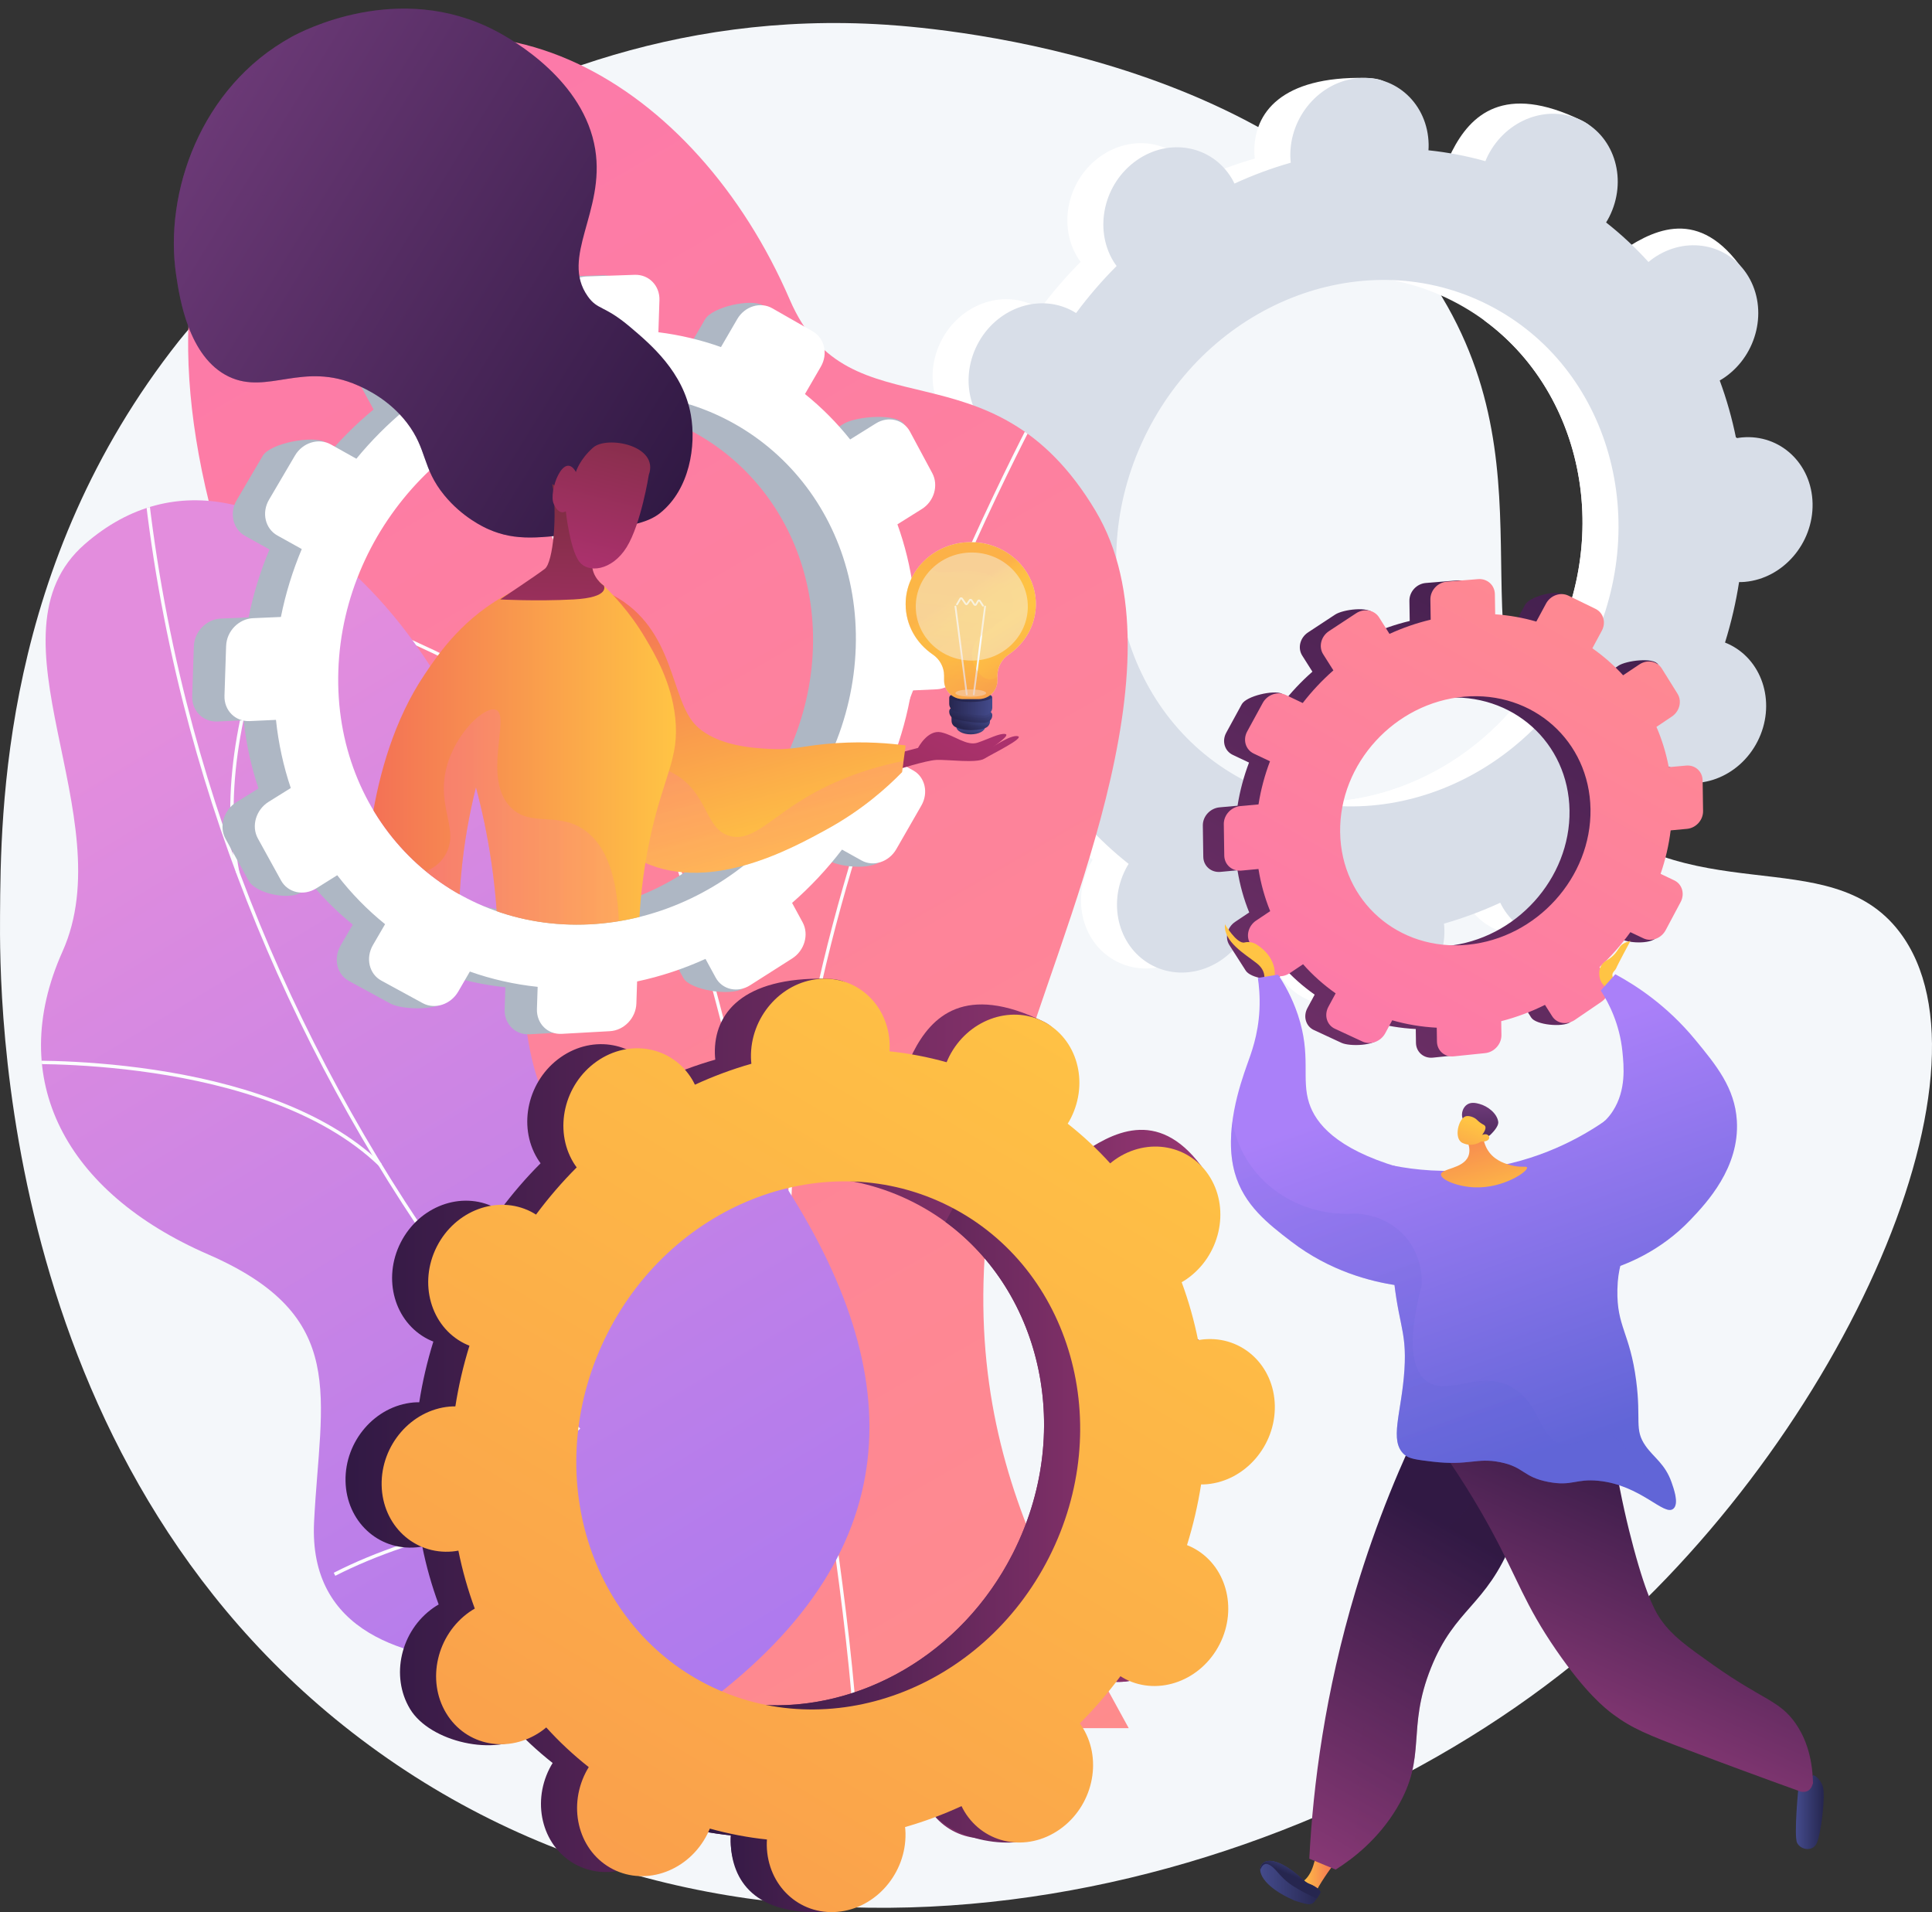 <?xml version="1.0" encoding="UTF-8"?><svg xmlns="http://www.w3.org/2000/svg" xmlns:xlink="http://www.w3.org/1999/xlink" viewBox="0 0 2852.3 2822.83"><rect x="0" y="0" width="2852.3" height="2822.83" fill="#333333" stroke="none"/><defs><style>.cls-1{fill:url(#linear-gradient-37);}.cls-1,.cls-2,.cls-3,.cls-4,.cls-5,.cls-6{mix-blend-mode:multiply;opacity:.3;}.cls-7{fill:url(#linear-gradient-2);}.cls-8{fill:#fff;}.cls-9{fill:url(#linear-gradient-17);}.cls-10{fill:url(#linear-gradient-43);}.cls-2{fill:url(#linear-gradient-9);}.cls-11{fill:url(#linear-gradient-15);}.cls-12{fill:url(#linear-gradient-18);}.cls-13{fill:url(#linear-gradient-40);}.cls-14{fill:url(#linear-gradient-28);}.cls-15{fill:url(#linear-gradient-14);}.cls-16{fill:url(#linear-gradient-36);}.cls-17{fill:url(#linear-gradient-6);}.cls-18{opacity:.44;}.cls-18,.cls-19,.cls-20{mix-blend-mode:soft-light;}.cls-18,.cls-21,.cls-20,.cls-22{fill:#f4f7fa;}.cls-23{clip-path:url(#clippath-2);}.cls-24{isolation:isolate;}.cls-3{fill:url(#linear-gradient-20);}.cls-4{fill:url(#linear-gradient-35);}.cls-25{fill:url(#linear-gradient-32);}.cls-26{fill:url(#linear-gradient-11);}.cls-27{fill:url(#linear-gradient-39);}.cls-28{clip-path:url(#clippath-1);}.cls-29{fill:url(#linear-gradient-10);}.cls-30{fill:url(#linear-gradient-16);}.cls-31{fill:url(#linear-gradient-31);}.cls-32{fill:url(#linear-gradient-41);}.cls-33{fill:#d8dee8;}.cls-34{fill:url(#linear-gradient-21);}.cls-35{fill:#aeb7c4;}.cls-36{fill:url(#linear-gradient-25);}.cls-37{fill:url(#linear-gradient-5);}.cls-21{opacity:.75;}.cls-38{clip-path:url(#clippath);}.cls-39{fill:url(#linear-gradient-34);}.cls-40{fill:none;}.cls-20{opacity:.5;}.cls-41{fill:url(#linear-gradient-7);}.cls-6{fill:url(#linear-gradient-44);}.cls-42{fill:url(#linear-gradient-24);}.cls-43{fill:url(#linear-gradient-22);}.cls-44{fill:url(#linear-gradient-42);}.cls-45{fill:url(#linear-gradient-3);}.cls-46{fill:url(#linear-gradient);}.cls-47{fill:url(#linear-gradient-27);}.cls-48{fill:url(#linear-gradient-33);}.cls-49{fill:url(#linear-gradient-38);}.cls-50{fill:url(#linear-gradient-29);}.cls-51{fill:url(#linear-gradient-30);}.cls-52{fill:url(#linear-gradient-23);}.cls-53{fill:url(#linear-gradient-19);}.cls-54{fill:url(#linear-gradient-4);}.cls-55{fill:url(#linear-gradient-8);}.cls-56{fill:#fcfdfe;}.cls-57{fill:url(#linear-gradient-12);}.cls-58{fill:url(#linear-gradient-13);}.cls-59{fill:url(#linear-gradient-26);}</style><linearGradient id="linear-gradient" x1="2037.4" y1="3069.3" x2="-376.57" y2="-1104.84" gradientTransform="matrix(1, 0, 0, 1, 0, 0)" gradientUnits="userSpaceOnUse"><stop offset="0" stop-color="#ff9085"/><stop offset="1" stop-color="#fb6fbb"/></linearGradient><clipPath id="clippath"><path class="cls-46" d="M916.01,2361.69c-20.04,47.52-57.38,113.51-97.16,189.52h847.53c-129.46-239.35-298.8-485.87-166.85-953.13,61.92-219.28,253.33-616.74,117.99-843.73-154.19-258.6-363.21-107.03-451.46-311.75C1028.14,122.64,711.19-67.95,430.67,141.61c-276.86,206.83-180.37,802.08,310.11,1397.53,303.49,467.04,279.87,574.42,175.24,822.55Z"/></clipPath><linearGradient id="linear-gradient-2" x1="219.88" y1="1058.55" x2="1481.3" y2="3135.18" gradientTransform="matrix(1, 0, 0, 1, 0, 0)" gradientUnits="userSpaceOnUse"><stop offset="0" stop-color="#e38ddd"/><stop offset="1" stop-color="#9571f6"/></linearGradient><clipPath id="clippath-1"><path class="cls-7" d="M770.34,1415.63c4.57,389.38,192.37,261.08,365.55,299.5,199.87,289.18,218.69,557.48-79.72,789.18l-332.51-49.76c-123.37-5.73-268.14-43.43-259.97-207.71,9.24-185.8,53.18-303.8-156.54-395.05C97.45,1760.55,7.37,1594.06,92.29,1404.68c89.37-199.29-120.25-467.93,32.94-601.45,266.93-232.66,640.36,206.94,645.11,612.4Z"/></clipPath><linearGradient id="linear-gradient-3" x1="-685.46" y1="2765" x2="-635.39" y2="2765" gradientTransform="translate(2606.4)" gradientUnits="userSpaceOnUse"><stop offset="0" stop-color="#ffc444"/><stop offset="1" stop-color="#f36f56"/></linearGradient><linearGradient id="linear-gradient-4" x1="-745.93" y1="2779.18" x2="-657" y2="2779.18" gradientTransform="translate(2606.4)" gradientUnits="userSpaceOnUse"><stop offset="0" stop-color="#444b8c"/><stop offset="1" stop-color="#26264f"/></linearGradient><linearGradient id="linear-gradient-5" x1="-689.04" y1="2746.8" x2="-698.88" y2="2769.54" xlink:href="#linear-gradient-4"/><linearGradient id="linear-gradient-6" x1="157.26" y1="712.57" x2="1004.29" y2="2149.31" gradientTransform="translate(2654.15 -148.51) rotate(179.15) scale(1 -1)" gradientUnits="userSpaceOnUse"><stop offset="0" stop-color="#311944"/><stop offset="1" stop-color="#893976"/></linearGradient><linearGradient id="linear-gradient-7" x1="143.65" y1="720.96" x2="977.48" y2="2135.31" gradientTransform="translate(2654.15 -148.51) rotate(179.15) scale(1 -1)" xlink:href="#linear-gradient"/><linearGradient id="linear-gradient-8" x1="-454.77" y1="2259.34" x2="-726.9" y2="2731.57" gradientTransform="translate(2606.4)" xlink:href="#linear-gradient-6"/><linearGradient id="linear-gradient-9" x1="-423.36" y1="2277.44" x2="-695.49" y2="2749.67" gradientTransform="translate(2606.4)" xlink:href="#linear-gradient-6"/><linearGradient id="linear-gradient-10" x1="44.92" y1="2675.12" x2="86.07" y2="2675.12" xlink:href="#linear-gradient-4"/><linearGradient id="linear-gradient-11" x1="-115.19" y1="2157.12" x2="-296.99" y2="2565.32" gradientTransform="translate(2606.4)" xlink:href="#linear-gradient-6"/><linearGradient id="linear-gradient-12" x1="-761.93" y1="1424.5" x2="-768.79" y2="1566" xlink:href="#linear-gradient-3"/><linearGradient id="linear-gradient-13" x1="-224.18" y1="1450.57" x2="-231.04" y2="1592.07" xlink:href="#linear-gradient-3"/><linearGradient id="linear-gradient-14" x1="-685.81" y1="1663.54" x2="-491.43" y2="2207.81" gradientTransform="translate(2606.4)" gradientUnits="userSpaceOnUse"><stop offset="0" stop-color="#aa80f9"/><stop offset="1" stop-color="#6165d7"/></linearGradient><linearGradient id="linear-gradient-15" x1="-495.18" y1="1595.46" x2="-300.79" y2="2139.73" xlink:href="#linear-gradient-14"/><linearGradient id="linear-gradient-16" x1="-232.53" y1="1501.66" x2="-38.15" y2="2045.93" xlink:href="#linear-gradient-14"/><linearGradient id="linear-gradient-17" x1="6039.35" y1="-1916.18" x2="6045.62" y2="-2083.41" gradientTransform="translate(8525.96 2255.73) rotate(166.63) scale(1 -1)" xlink:href="#linear-gradient-3"/><linearGradient id="linear-gradient-18" x1="-2890.64" y1="-161.79" x2="-2926.59" y2="-253.1" gradientTransform="translate(4856.11 2856.02) rotate(19.64)" gradientUnits="userSpaceOnUse"><stop offset="0" stop-color="#311944"/><stop offset="1" stop-color="#6b3976"/></linearGradient><linearGradient id="linear-gradient-19" x1="3553.37" y1="-33.25" x2="3551.77" y2="96.35" gradientTransform="translate(5434.65 3086.98) rotate(-156.85) scale(1 -1)" xlink:href="#linear-gradient-3"/><linearGradient id="linear-gradient-20" x1="-709.15" y1="1266.82" x2="-411.25" y2="2100.94" xlink:href="#linear-gradient-14"/><linearGradient id="linear-gradient-21" x1="214.8" y1="2130.76" x2="1533.51" y2="2130.76" gradientTransform="translate(295.29)" gradientUnits="userSpaceOnUse"><stop offset="0" stop-color="#311944"/><stop offset="1" stop-color="#a03976"/></linearGradient><linearGradient id="linear-gradient-22" x1="742.44" y1="2189.37" y2="2189.37" xlink:href="#linear-gradient-21"/><linearGradient id="linear-gradient-23" x1="1344.65" y1="1434.77" x2="-468.84" y2="4473.58" gradientTransform="translate(295.29)" xlink:href="#linear-gradient-3"/><clipPath id="clippath-2"><path class="cls-40" d="M1201.1,93.84L576.22,0S271.69,21.25,266.38,23.02c0,0-49.57,495.75-49.57,502.83s289.83,400.38,289.83,400.38c-3.99,20.89-6.43,42.26-7.14,63.98-7.13,217.5,159.59,385.08,371.2,374.36,47.53-2.41,93.27-13.61,135.68-32,15.07-6.53,29.72-13.97,43.88-22.25,81.22-47.46,289.61,55.51,325.66-33.13l198.52-164.66,10.62-334.63-190.77-399.01-193.2-285.05Z"/></clipPath><linearGradient id="linear-gradient-24" x1="1430.38" y1="1071.88" x2="1209.11" y2="1472.92" gradientTransform="matrix(1, 0, 0, 1, 0, 0)" gradientUnits="userSpaceOnUse"><stop offset="0" stop-color="#ab316d"/><stop offset="1" stop-color="#792d3d"/></linearGradient><linearGradient id="linear-gradient-25" x1="2670.83" y1="3838.22" x2="3109.51" y2="3838.22" gradientTransform="translate(5533.4 2838.97) rotate(-105.22) scale(1 -1)" xlink:href="#linear-gradient-3"/><linearGradient id="linear-gradient-26" x1="2670.83" y1="3842.7" x2="3085.12" y2="3842.7" gradientTransform="translate(5533.4 2838.97) rotate(-105.22) scale(1 -1)" xlink:href="#linear-gradient"/><linearGradient id="linear-gradient-27" x1="4081.2" y1="1121.86" x2="4540.21" y2="1121.86" gradientTransform="translate(5079.15) rotate(-180) scale(1 -1)" xlink:href="#linear-gradient-3"/><linearGradient id="linear-gradient-28" x1="2288.83" y1="828.54" x2="3168.52" y2="828.54" gradientTransform="translate(3448.6 1112.32) rotate(-148.54) scale(1 -1)" xlink:href="#linear-gradient-18"/><linearGradient id="linear-gradient-29" x1="2288.83" y1="926.89" x2="3168.52" y2="926.89" gradientTransform="translate(3448.6 1112.32) rotate(-148.54) scale(1 -1)" xlink:href="#linear-gradient-18"/><linearGradient id="linear-gradient-30" x1="4267.39" y1="991.27" x2="4258.45" y2="703.08" gradientTransform="translate(5079.15) rotate(-180) scale(1 -1)" xlink:href="#linear-gradient-24"/><linearGradient id="linear-gradient-31" x1="2355.73" y1="1115.83" x2="2437.27" y2="848.88" gradientTransform="translate(3448.6 1112.32) rotate(-148.54) scale(1 -1)" xlink:href="#linear-gradient-24"/><linearGradient id="linear-gradient-32" x1="4081.2" y1="1220.99" x2="4540.21" y2="1220.99" gradientTransform="translate(5079.15) rotate(-180) scale(1 -1)" xlink:href="#linear-gradient"/><linearGradient id="linear-gradient-33" x1="1431.16" y1="1088.83" x2="1432.87" y2="1075.18" gradientTransform="matrix(1, 0, 0, 1, 0, 0)" gradientUnits="userSpaceOnUse"><stop offset="0" stop-color="#26264f"/><stop offset="1" stop-color="#444b8c"/></linearGradient><linearGradient id="linear-gradient-34" x1="1424.14" y1="1076.39" x2="1441.21" y2="1045.66" xlink:href="#linear-gradient-33"/><linearGradient id="linear-gradient-35" x1="1404.84" y1="1061.82" x2="1461.5" y2="1061.82" xlink:href="#linear-gradient-33"/><linearGradient id="linear-gradient-36" x1="1425.77" y1="1067.99" x2="1442.63" y2="1035.55" xlink:href="#linear-gradient-33"/><linearGradient id="linear-gradient-37" x1="1402.3" y1="1052.28" x2="1464.01" y2="1052.28" xlink:href="#linear-gradient-33"/><linearGradient id="linear-gradient-38" x1="1401.38" y1="1041.13" x2="1464.95" y2="1041.13" xlink:href="#linear-gradient-33"/><linearGradient id="linear-gradient-39" x1="1431.59" y1="1036.33" x2="1437.85" y2="1007.03" xlink:href="#linear-gradient-33"/><linearGradient id="linear-gradient-40" x1="1419.57" y1="872.81" x2="1543.75" y2="1069.97" gradientTransform="matrix(1, 0, 0, 1, 0, 0)" gradientUnits="userSpaceOnUse"><stop offset="0" stop-color="#fcb148"/><stop offset=".05" stop-color="#fdb946"/><stop offset=".14" stop-color="#fec144"/><stop offset=".32" stop-color="#ffc444"/><stop offset=".48" stop-color="#fdb946"/><stop offset=".78" stop-color="#f99c4c"/><stop offset=".87" stop-color="#f8924f"/><stop offset="1" stop-color="#f8924f"/></linearGradient><linearGradient id="linear-gradient-41" x1="1396.88" y1="1024.62" x2="1422.2" y2="950.65" gradientTransform="matrix(1, 0, 0, 1, 0, 0)" gradientUnits="userSpaceOnUse"><stop offset=".49" stop-color="#ebeff2"/><stop offset="1" stop-color="#fff"/></linearGradient><linearGradient id="linear-gradient-42" x1="1421.09" y1="1032.91" x2="1446.41" y2="958.93" xlink:href="#linear-gradient-41"/><linearGradient id="linear-gradient-43" x1="1388.06" y1="1021.6" x2="1413.38" y2="947.63" xlink:href="#linear-gradient-41"/><linearGradient id="linear-gradient-44" x1="1423.92" y1="828.37" x2="1399.17" y2="1032.37" xlink:href="#linear-gradient-40"/></defs><g class="cls-24"><g id="Layer_2"><g id="Illustration"><g><path class="cls-22" d="M264.36,503.11C286.5,475.14,679.49-4.34,1307.29,36.45c88.7,5.76,625.04,51.26,829.85,416.13,159.44,284.06-9.36,536.09,185.15,729.63,169.48,168.64,377.76,57.02,481.92,193.38,158.65,207.73-94,768.74-482.18,1081.61-430.21,346.74-1194.78,535.94-1763.65,129.05C-4.98,2183.31-.63,1465.3,.06,1351.65c.93-153.77,3.14-518.59,264.3-848.54Z"/><g><path class="cls-8" d="M2402.99,1139.76c49.42,25.09,111.5,2.05,138.67-51.46,27.17-53.51,9.13-117.22-40.29-142.31-2.56-1.3-5.17-2.39-7.8-3.44,9.18-29.61,16.1-59.45,20.75-89.3,2.83,0,5.68-.05,8.56-.31,56.38-5.03,101.13-56.83,99.95-115.72-1.18-58.89-47.84-102.55-104.22-97.52-2.95,.26-5.84,.73-8.72,1.24-5.89-29.18-13.96-57.69-24.14-85.28,2.59-1.52,5.17-3.09,7.69-4.85,48.23-33.79,63.66-100.49,34.45-148.98-29.21-48.48-92-60.39-140.23-26.6-2.47,1.73-4.8,3.6-7.09,5.5-19.05-21.06-39.95-40.58-62.55-58.39,1.59-2.61,3.15-5.25,4.55-8.02,27.17-53.51,62.67-111.96,12.86-136.27-115.21-56.24-164.65-8.1-191.82,45.41-1.41,2.77-2.62,5.59-3.79,8.41-27.72-7.74-55.81-13.09-84.06-16.05,.18-2.97,.31-5.95,.25-8.97-1.18-58.88,16.29-90.75-40.3-91.85-123.41-2.4-165.05,51.16-163.87,110.05,.06,3.08,.32,6.09,.62,9.07-28.28,8.06-56.06,18.37-83.09,30.83-1.28-2.63-2.62-5.24-4.14-7.77-29.21-48.48-92-60.39-140.23-26.59-48.24,33.8-63.66,100.49-34.44,148.97,1.5,2.48,3.13,4.81,4.8,7.1-21.36,21.36-41.37,44.56-59.85,69.44-2.39-1.5-4.81-2.97-7.37-4.26-49.42-25.09-111.5-2.05-138.67,51.46-27.17,53.51-9.13,117.22,40.29,142.31,2.56,1.3,5.17,2.39,7.79,3.44-9.18,29.61-16.1,59.45-20.74,89.3-2.83,0-5.68,.05-8.56,.31-56.38,5.03-101.13,56.84-99.95,115.72,1.18,58.89,47.84,102.54,104.22,97.52,2.95-.26,5.84-.73,8.72-1.24,5.89,29.18,13.96,57.69,24.14,85.28-2.59,1.52-5.17,3.09-7.69,4.85-48.23,33.79-63.66,100.49-34.44,148.97,29.21,48.48,125.93,71.01,174.16,37.21,2.47-1.73-29.13-14.22-26.83-16.12,19.05,21.06,39.95,40.58,62.56,58.39-1.59,2.61-3.15,5.25-4.55,8.02-27.17,53.51-9.13,117.22,40.29,142.31,49.42,25.09,111.5,2.05,138.67-51.46,1.41-2.77,2.62-5.59,3.79-8.41,27.72,7.74,55.81,13.09,84.05,16.04-.18,2.98-.31,5.96-.25,8.97,1.18,58.88,47.84,102.54,104.22,97.52,56.38-5.03,101.13-56.84,99.95-115.72-.06-3.08-.32-6.09-.62-9.07,28.28-8.06,56.06-18.37,83.09-30.83,1.28,2.63,2.62,5.24,4.14,7.77,29.21,48.48,92,60.39,140.23,26.6,48.24-33.8,63.66-100.49,34.45-148.98-1.5-2.48-3.14-4.8-4.8-7.09,21.36-21.36,41.37-44.56,59.85-69.44,2.39,1.5,4.81,2.96,7.38,4.26Zm-616.03,7.82c-179.42-91.1-244.91-322.43-146.27-516.71,98.64-194.28,324.05-277.92,503.47-186.82,179.42,91.1,244.91,322.43,146.27,516.71-98.64,194.28-324.05,277.92-503.47,186.82Z"/><path class="cls-8" d="M2522.88,852.94c56.38-5.03,101.13-56.83,99.95-115.72-1.18-58.88-47.84-102.55-104.22-97.52-2.95,.26-5.84,.73-8.72,1.24-5.89-29.18-13.96-57.69-24.14-85.28,2.59-1.52,5.17-3.09,7.69-4.85,48.23-33.79,107.91-115.45,73.88-160.68-64.59-85.84-131.43-48.69-179.67-14.89-2.47,1.73-4.8,3.6-7.09,5.5-19.05-21.06-39.95-40.58-62.56-58.39,1.59-2.61,3.15-5.25,4.55-8.02,14.79-29.12,16.09-61.23,6.33-88.52-46.59,82-92.55,164.34-137.69,247.14,143.14,104.89,188.71,311.59,99.24,487.81-75.82,149.33-226.53,233.18-373.69,222.67-6.56,17.02-13.01,34.14-20.04,51-19.08,45.75-40.75,90.56-62.44,135.32,13.65,2.57,27.35,4.6,41.1,6.04-.18,2.98-.31,5.96-.25,8.97,1.18,58.89,36.93,108.91,139.11,103.49,56.52-3,66.24-62.81,65.06-121.69-.06-3.08-.32-6.09-.62-9.07,28.28-8.06,56.06-18.37,83.09-30.83,1.28,2.63,2.62,5.24,4.15,7.77,29.21,48.48,130.55,69.08,178.79,35.29,48.24-33.8,25.1-109.18-4.11-157.67-1.5-2.48-3.14-4.81-4.8-7.1,21.36-21.36,41.37-44.56,59.85-69.44,2.39,1.5,4.81,2.97,7.38,4.26,49.42,25.09,111.5,2.05,138.67-51.46,27.17-53.51,9.13-117.23-40.29-142.31-2.56-1.3-5.17-2.39-7.8-3.44,9.18-29.61,16.1-59.45,20.75-89.3,2.83,0,5.68-.06,8.56-.31Z"/><path class="cls-33" d="M2456.14,1145.81c49.42,25.09,111.5,2.05,138.67-51.45,27.17-53.51,9.13-117.23-40.29-142.31-2.56-1.3-5.17-2.39-7.79-3.44,9.18-29.61,16.1-59.45,20.75-89.3,2.83,0,5.68-.05,8.56-.31,56.38-5.03,101.13-56.83,99.95-115.72-1.18-58.88-47.84-102.55-104.22-97.52-2.95,.26-5.84,.73-8.72,1.24-5.89-29.18-13.96-57.69-24.14-85.28,2.59-1.52,5.17-3.08,7.69-4.85,48.23-33.79,63.66-100.49,34.44-148.97-29.21-48.48-92-60.39-140.23-26.6-2.47,1.73-4.8,3.6-7.09,5.5-19.05-21.06-39.95-40.58-62.56-58.39,1.59-2.61,3.15-5.25,4.55-8.02,27.17-53.51,9.13-117.22-40.29-142.31-49.42-25.09-111.5-2.05-138.67,51.45-1.41,2.77-2.62,5.59-3.79,8.41-27.72-7.74-55.81-13.09-84.05-16.05,.18-2.98,.31-5.96,.25-8.97-1.18-58.88-47.84-102.55-104.22-97.52-56.38,5.03-101.13,56.84-99.95,115.72,.06,3.08,.32,6.09,.62,9.07-28.28,8.06-56.06,18.37-83.09,30.83-1.28-2.63-2.62-5.24-4.14-7.77-29.21-48.48-92-60.39-140.23-26.59-48.24,33.8-63.66,100.49-34.45,148.97,1.5,2.48,3.14,4.81,4.8,7.1-21.36,21.36-41.37,44.56-59.85,69.44-2.39-1.5-4.81-2.96-7.37-4.26-49.42-25.09-111.5-2.05-138.67,51.45-27.17,53.51-9.13,117.22,40.29,142.32,2.56,1.3,5.17,2.39,7.79,3.44-9.18,29.61-16.1,59.45-20.75,89.3-2.83,0-5.67,.06-8.56,.31-56.38,5.03-101.13,56.83-99.95,115.72,1.18,58.88,47.84,102.54,104.22,97.52,2.95-.26,5.84-.73,8.72-1.24,5.89,29.18,13.96,57.69,24.14,85.28-2.59,1.52-5.17,3.09-7.69,4.85-48.23,33.79-63.66,100.49-34.44,148.97,29.21,48.48,92,60.39,140.23,26.6,2.47-1.73,4.8-3.6,7.1-5.5,19.05,21.06,39.95,40.58,62.55,58.39-1.59,2.61-3.15,5.25-4.55,8.02-27.17,53.51-9.13,117.22,40.29,142.31,49.42,25.09,111.5,2.05,138.67-51.46,1.41-2.77,2.62-5.59,3.79-8.41,27.72,7.74,55.81,13.09,84.05,16.05-.18,2.98-.31,5.96-.25,8.97,1.18,58.88,47.84,102.54,104.22,97.52,56.38-5.02,101.13-56.83,99.95-115.72-.06-3.08-.32-6.09-.62-9.08,28.28-8.06,56.06-18.37,83.09-30.83,1.28,2.62,2.62,5.24,4.15,7.77,29.21,48.48,92,60.39,140.23,26.6,48.24-33.8,63.66-100.49,34.45-148.98-1.5-2.48-3.14-4.8-4.8-7.1,21.36-21.36,41.37-44.56,59.85-69.44,2.39,1.5,4.81,2.96,7.38,4.26Zm-616.03,7.82c-179.42-91.1-244.91-322.43-146.27-516.71,98.64-194.28,324.05-277.92,503.47-186.82,179.42,91.1,244.91,322.43,146.27,516.71-98.64,194.28-324.05,277.92-503.47,186.82Z"/></g><g><g><path class="cls-46" d="M916.01,2361.69c-20.04,47.52-57.38,113.51-97.16,189.52h847.53c-129.46-239.35-298.8-485.87-166.85-953.13,61.92-219.28,253.33-616.74,117.99-843.73-154.19-258.6-363.21-107.03-451.46-311.75C1028.14,122.64,711.19-67.95,430.67,141.61c-276.86,206.83-180.37,802.08,310.11,1397.53,303.49,467.04,279.87,574.42,175.24,822.55Z"/><g class="cls-38"><g class="cls-19"><g><path class="cls-56" d="M1257.02,2502.1c-9.79-109.89-24.6-213.04-40.27-322.25l-5.22-36.41c-10.79-52.12-20.01-103.81-28.93-153.79-20.14-112.86-39.16-219.47-74.82-330.4-1.33-6.59-2.3-13.03-3.32-19.86-3.66-24.38-7.44-49.59-25.1-71.66l-.47-.95C934.75,973.61,665.84,400.23,279.63-137.41l3.99-2.87C670.08,397.72,939.22,971.5,1083.53,1565.09c18.19,23.01,22.22,49.86,25.78,73.57,1.02,6.77,1.98,13.16,3.22,19.36,35.69,110.98,54.74,217.74,74.91,330.77,8.91,49.95,18.13,101.6,28.93,153.8l5.24,36.56c15.69,109.27,30.5,212.49,40.3,322.51l-4.9,.43Z"/><path class="cls-56" d="M1174.2,1969.59c-46.52-283.66,54.59-643.24,147.59-894.95,100.72-272.59,213.89-480.89,215.02-482.96l4.32,2.36c-1.13,2.07-114.16,210.11-214.75,482.37-92.79,251.13-193.66,609.81-147.32,892.39l-4.85,.79Z"/><path class="cls-56" d="M804.18,761.11c-66.13-298.25-66.47-626.58-66.58-734.47-.02-20.64-.04-34.27-.5-36.85l4.84-.87c.52,2.89,.55,13.65,.57,37.72,.11,107.76,.45,435.68,66.46,733.41l-4.8,1.06Z"/><path class="cls-56" d="M982.45,1227.54c-139.36-245.02-704.62-398.32-710.32-399.84l1.27-4.75c5.71,1.52,572.96,155.37,713.32,402.16l-4.27,2.43Z"/></g></g></g></g><g><path class="cls-7" d="M770.34,1415.63c4.57,389.38,192.37,261.08,365.55,299.5,199.87,289.18,218.69,557.48-79.72,789.18l-332.51-49.76c-123.37-5.73-268.14-43.43-259.97-207.71,9.24-185.8,53.18-303.8-156.54-395.05C97.45,1760.55,7.37,1594.06,92.29,1404.68c89.37-199.29-120.25-467.93,32.94-601.45,266.93-232.66,640.36,206.94,645.11,612.4Z"/><g class="cls-28"><g class="cls-19"><g><path class="cls-56" d="M852.89,2112.45c-138.82-151.87-259.1-320.64-357.49-501.62-99.24-182.54-174.88-375.07-224.82-572.25-28.64-113.07-48.85-228.26-60.08-342.39l5-.49c11.21,113.87,31.38,228.82,59.96,341.65,49.84,196.77,125.32,388.91,224.36,571.08,98.2,180.62,218.24,349.05,356.78,500.63l-3.71,3.39Z"/><path class="cls-56" d="M495.01,2326.31l-2.28-4.48c61.76-31.46,134.6-55.99,216.52-72.92,39.03-8.07,77.81-13.39,115.25-15.82l.33,5.02c-37.21,2.42-75.76,7.71-114.56,15.73-81.48,16.83-153.9,41.22-215.26,72.47Z"/><path class="cls-56" d="M560.13,1721.93C388.43,1555.84,22.94,1571.02,19.27,1571.21l-.24-5.03c3.7-.16,371.32-15.48,544.59,152.13l-3.5,3.61Z"/><path class="cls-56" d="M348.41,1288.46c-51.39-264.97,147.19-571.17,149.21-574.23l4.2,2.76c-2,3.05-199.47,307.57-148.47,570.51l-4.94,.96Z"/></g></g></g></g></g><g><path class="cls-45" d="M1971.01,2749.79c-1,.66-19.2,25.29-27.43,41.38l-22.64-12.16s12.76-4.54,19.18-29.22c6.41-24.68,30.89,0,30.89,0Z"/><path class="cls-54" d="M1911.5,2805.91s14.19,4.8,20.1,5.23l.6,.04c3.34,.24,6.58-1.22,8.58-3.91,3.49-4.68,8.53-11.77,8.63-13.75,.15-3.03-8.05-9.26-15.35-11.95-7.3-2.69-9.01-6.31-22.55-17.12-13.54-10.82-36.41-23.66-47.12-13.77-10.71,9.89-.82,34.51,47.12,55.23Z"/><path class="cls-37" d="M1872.22,2752.24c11.76,4.68,15.31,17.92,35.72,31.35,11.58,7.62,25.86,14.62,36.05,19.25,2.75-3.89,5.34-7.9,5.41-9.32,.15-3.03-8.05-9.25-15.35-11.95-7.3-2.7-9.01-6.31-22.55-17.12-13.54-10.81-36.41-23.66-47.12-13.77-2.73,2.52-4.11,6-3.88,10.12,2.12-5.71,5.74-10.94,11.72-8.56Z"/><g><path class="cls-17" d="M1775.79,1218.71l.68,46.22c.2,13.56,11.57,23.5,25.39,22.21l25.11-2.35c3.48,21.81,9.32,42.64,17.3,62.24l-20.63,13.79c-11.85,7.92-15.72,23.31-8.65,34.37l24.1,37.68c7.06,11.04,38.81,16.26,50.63,8.33l3.07-15.81c14.28,16.16,30.43,30.57,48.12,42.97l-10.69,19.8c-6.68,12.38-2.39,26.92,9.58,32.47l40.74,18.89c11.93,5.53,49.75,4.64,56.39-7.72l-12.52-23.66c20.97,6.03,42.98,9.75,65.75,10.95l.3,20.48c.2,13.44,11.36,23.2,24.93,21.8l46.15-4.74c13.52-1.39,24.3-13.37,24.1-26.77l-.3-20.42c22.51-5.77,44.14-13.88,64.61-24.05l10.62,16.79c6.89,10.89,46.12,14.75,57.64,6.89l14.92-28.16c11.49-7.84,15.24-23,8.38-33.88l-10.98-17.42c16.86-15.66,32.12-32.96,45.5-51.59l19.27,9.13c11.64,5.52,45.39,6.98,51.87-5.19l3.02-48.32c6.47-12.15,2.31-26.49-9.3-32.03l-20.25-9.67c7.11-20.69,12.14-42.17,14.86-64.17l24.18-2.26c13.27-1.24,23.87-13.01,23.67-26.29l-.67-45.25c-.2-13.28-11.11-23.06-24.38-21.86l-25.6,2.33c-3.94-20.84-10.08-40.73-18.17-59.45l22.79-15.3c11.41-7.67,15.14-22.73,8.32-33.65l2.27-45.11c-6.83-10.95-47.16-5.78-58.6,1.86l-23.99,16.03c-13.6-14.89-28.82-28.24-45.41-39.84l13.98-25.99c6.52-12.11,2.33-26.54-9.36-32.24l-18.12-23.67c-11.72-5.72-48.32,3.69-54.87,15.82l-14.38,26.63c-19.39-5.61-39.71-9.27-60.73-10.76l-.44-29.66c-.2-13.4-11.31-23.36-24.83-22.25l-46.17,3.78c-13.57,1.11-24.41,12.9-24.21,26.34l.44,29.75c-21.07,5.01-41.41,12.1-60.82,21l7.66-31.78c-7-11.1-45.17-6.39-56.9,1.33l-40.07,26.35c-11.77,7.74-15.62,23.03-8.59,34.14l15.07,23.82c-16.6,14.59-31.77,30.75-45.26,48.2l.28-15.75c-12.02-5.74-52.61,3.34-59.33,15.66l-22.92,42.01c-6.73,12.34-2.41,26.97,9.64,32.69l24.01,11.38c-7.78,20.48-13.52,41.8-16.96,63.69l-26.58,2.41c-13.82,1.26-24.86,13.26-24.66,26.82Zm171.74,11.96c-1.51-101.68,80.73-191.36,183.12-200.26,101.77-8.85,185.02,65.55,186.51,166.11,1.49,100.57-79.34,190.12-181.08,200.07-102.37,10.02-187.04-64.24-188.54-165.92Z"/><path class="cls-41" d="M1806.76,1216.8l.68,46.22c.2,13.56,11.57,23.5,25.39,22.21l25.11-2.35c3.48,21.81,9.32,42.64,17.3,62.24l-20.63,13.79c-11.85,7.92-15.72,23.31-8.65,34.38l24.1,37.68c7.06,11.04,22.37,13.56,34.18,5.62l19.52-13.11c14.28,16.16,30.43,30.57,48.12,42.97l-10.69,19.8c-6.68,12.38-2.39,26.92,9.58,32.47l40.74,18.89c11.93,5.53,26.99,0,33.64-12.36l10.24-19.02c20.97,6.03,42.98,9.75,65.75,10.95l.3,20.48c.2,13.44,11.36,23.2,24.93,21.8l46.15-4.74c13.52-1.39,24.3-13.37,24.1-26.77l-.3-20.42c22.51-5.77,44.14-13.88,64.61-24.04l10.62,16.79c6.89,10.89,21.82,13.34,33.34,5.48l39.22-26.75c11.49-7.84,15.24-23,8.38-33.88l-10.98-17.42c16.86-15.66,32.12-32.96,45.5-51.59l19.27,9.13c11.64,5.52,26.33,.12,32.81-12.05l22.08-41.46c6.47-12.15,2.31-26.49-9.3-32.03l-20.25-9.67c7.11-20.69,12.14-42.17,14.86-64.17l24.18-2.26c13.27-1.24,23.87-13.01,23.67-26.29l-.67-45.25c-.2-13.28-11.11-23.06-24.39-21.86l-25.6,2.33c-3.94-20.84-10.08-40.73-18.17-59.45l22.79-15.3c11.41-7.67,15.14-22.73,8.32-33.65l-23.25-37.27c-6.83-10.95-21.63-13.62-33.08-5.98l-23.99,16.03c-13.6-14.89-28.82-28.24-45.41-39.85l13.99-25.99c6.52-12.11,2.33-26.54-9.36-32.24l-39.9-19.46c-11.72-5.71-26.54-.52-33.09,11.61l-14.38,26.63c-19.39-5.61-39.71-9.27-60.73-10.76l-.44-29.66c-.2-13.4-11.31-23.36-24.83-22.26l-46.17,3.78c-13.57,1.11-24.41,12.9-24.21,26.34l.44,29.75c-21.07,5.01-41.41,12.1-60.82,21l-15.34-24.33c-7-11.1-22.18-13.84-33.91-6.13l-40.07,26.35c-11.77,7.74-15.62,23.03-8.59,34.14l15.07,23.82c-16.6,14.59-31.77,30.75-45.26,48.2l-25.13-11.99c-12.02-5.73-27.21-.41-33.92,11.91l-22.92,42.01c-6.73,12.34-2.41,26.98,9.64,32.69l24.01,11.38c-7.78,20.48-13.52,41.8-16.96,63.69l-26.58,2.41c-13.82,1.25-24.86,13.26-24.66,26.82Zm171.74,11.96c-1.51-101.68,80.73-191.36,183.12-200.26,101.77-8.85,185.02,65.55,186.51,166.11,1.49,100.57-79.34,190.12-181.08,200.07-102.37,10.02-187.04-64.24-188.54-165.92Z"/></g><path class="cls-55" d="M2105.73,2084.28c-36.36,73.16-73.42,161.1-104.05,262.99-45.63,151.78-63.11,288.32-68.7,396.68,12.99,5.36,25.98,10.73,38.97,16.09,25.52-16.27,62.97-44.91,90.59-91.4,45.26-76.2,13.31-114.83,50.1-206.48,35.66-88.85,80.86-90.33,120.01-186.93,23.36-57.63,28.7-109.96,29.73-144.07-52.22-15.63-104.43-31.25-156.65-46.88Z"/><path class="cls-2" d="M2177.1,2105.63c14.08,36.41,12.95,63.79,7.53,83.84-18.07,66.75-89.37,73.99-106.34,148.64-11.39,50.1,17.46,61.18,2.29,113.2-16.1,55.21-51.51,52.78-70.89,109.77-15.23,44.79,1,62.92-5.72,125.78-2.32,21.75-6.64,41.55-11.82,59.2,22.79-17.12,49.42-42.11,70.4-77.42,45.26-76.2,13.31-114.83,50.1-206.48,35.66-88.85,80.86-90.33,120.01-186.93,23.36-57.63,28.7-109.96,29.73-144.07-28.43-8.51-56.85-17.01-85.28-25.52Z"/><path class="cls-29" d="M2677.28,2620.54s9.62,3.61,13.88,17.05c4.27,13.43-2.72,69.28-8.79,83-6.07,13.72-23.97,10.45-29.19,0-5.22-10.45,2.2-84.36,2.2-84.36l21.9-15.69Z"/><path class="cls-26" d="M2111.44,2117.44c42.29,57.35,71.5,107.06,90.33,141.78,39.78,73.37,48.89,108.73,95.78,176.91,43.43,63.14,72.08,85.84,83.79,94.56,28.22,21.01,51.52,30.43,111.47,53.11,52.39,19.81,107.87,40.33,166.3,61.34,10.33,1.16,14.66-3.3,17.5-12.66-.96-44.63-14.39-71.87-25.53-88-23.77-34.42-48.45-34.59-122.03-86.72-39.24-27.8-59.19-42.16-75.73-64.9-7.96-10.94-20.98-31.26-41.62-107.96-8.46-31.43-18.63-73.94-27.2-125.33-91.02-14.04-182.04-28.09-273.06-42.13Z"/><path class="cls-57" d="M1865.14,1450.34s7.24-14.91-9.77-28.31c-17.01-13.4-49.51-31.81-46.94-57.54,0,0,17.56,29.54,28.91,26.88,11.35-2.66,18.99,3.85,18.99,3.85,0,0,26.54,15.11,25.77,44.07l-.77,28.96-16.18-17.92Z"/><path class="cls-58" d="M2379.69,1463.97s-12.8-7.05-16.52-16c-3.72-8.95-3.77-22.88,8.89-30.2,12.67-7.32,15.43-14.76,19.99-20.7,4.57-5.95,15.05-8.02,15.05-8.02,0,0-18.8,34.68-21.06,40.37-2.26,5.69-11.38,6.47-.03,22.75l-6.33,11.82Z"/><path class="cls-15" d="M1857.03,1443.64c9.96-1.6,19.91-3.2,29.87-4.8,8.54,12.74,20.46,32.94,29.32,59.57,20.01,60.15,4.66,93.84,16.56,130.21,9.75,29.79,39.59,66.92,131.21,94.33-.66,58.18-1.33,116.37-1.99,174.55-37.56-5.58-98.03-20.47-155.8-64.78-33.47-25.67-69.73-53.48-83.18-101.19-16.97-60.21,8.17-131.58,18.01-159.51,5.63-15.99,16.56-43.09,18.39-81.81,.92-19.51-.76-35.7-2.39-46.57Z"/><path class="cls-11" d="M2057.04,1720.81c31.52,6.19,75.11,10.97,126.14,4.95,88.79-10.47,153.14-48.06,186.46-71.1,36.38,79.39,37.14,138.23,30.74,177.78-4.72,29.14-11.9,38.91-12.54,71.52-1.09,54.9,18.54,63.23,27.77,134.58,7.6,58.74-3.32,71.54,13.82,95.99,12.3,17.55,28.64,26.24,38.35,53.67,3.22,9.08,11.22,31.68,2.71,39.01-13.63,11.73-47.47-34.82-110.63-41.16-33.68-3.38-38.83,8.37-73.75,1.72-38.11-7.27-35.47-21.94-71.18-29.16-35.4-7.16-46.14,5.61-100.34-.86-22.8-2.72-34.2-4.08-41.31-10.4-23-20.45-3.99-61.13,.14-125.09,4.08-63.09-11.58-67.29-18.01-161.22-2.27-33.18-3.64-81.18,1.62-140.21Z"/><path class="cls-30" d="M2363.28,1462.25c7.15-8,14.29-16.01,21.44-24.01,30.08,16.22,76.06,45.8,117.76,96.39,31.2,37.86,58.74,71.28,61.71,119.77,4.25,69.51-44.97,121.54-67.88,145.76-45.16,47.74-97.24,67.69-127.02,76.3-57.69-128.04-49.12-178.05-28.7-199.4,11.37-11.89,26.7-15.2,40.76-37.25,19.56-30.68,16.09-65.39,13.89-87.39-4.04-40.47-19.88-71.38-31.95-90.16Z"/><g><path class="cls-9" d="M2190.07,1659.03c-1.64,8.72-2.65,27.53,8.87,42.47,10.09,13.08,25.52,17.04,31.7,18.69,14.94,3.98,23.02,.75,23.82,3.32,1.78,5.69-34.87,30.94-77.28,29.36-24.93-.93-50.04-11.06-49.78-19.07,.29-8.99,32.28-7.97,40.22-26.58,5.07-11.89-1.92-26.54-9.51-37.95,6.88-8.01,25.06-2.22,31.95-10.24Z"/><g><path class="cls-12" d="M2159.33,1651.24c-2.59-7.22,.29-16.95,7.34-21.07,6.07-3.55,13.19-1.64,17.45-.5,12.36,3.31,25.91,13.84,27.78,26.24,1.11,7.36-9.8,17.53-11.6,19.42-2.04,2.13-4.5,2.18-7.14,3.37-3.66,1.65-9.42,4.29-18.86,8.77,.15-2.35,.18-5.32-.21-8.7-.15-1.3-.79-6.41-2.73-11.19-3.87-9.57-9.57-9.48-12.03-16.33Z"/><path class="cls-53" d="M2186.39,1685.3s-11.83,9.1-27.13,2.04c-13.67-6.31-6.04-36.65,4.92-39.47,3.66-.94,9.9,.5,14.33,3.66,2.62,1.87,3.22,3.37,7.56,6.35,4,2.75,5.38,2.77,6.35,4.32,1.22,1.94,1.38,5.6-4.19,13.2,3.51-1.51,7.04-1.25,8.98,.65,.31,.3,1.07,1.29,1.31,2.44,.86,4.15-3.84,7.2-12.12,6.8Z"/></g></g><path class="cls-3" d="M2371,2116.29c-26.8-5.18-36.88,20.45-62.89,16.01-36.16-6.18-32.38-58.41-74.32-83.47-48.05-28.7-96.11,14.1-128.06-10.29-18.29-13.96-30.53-49.33-6.86-141.78,.4-7.21,1.51-41.42-24.01-70.89-28.99-33.48-69.35-34.29-75.47-34.3-64.95,3.99-126.34-26.73-158.94-80.04-11.54-18.88-17.88-38.01-21.02-55.92-3.24,24.68-3.37,51.24,3.59,75.93,13.45,47.71,49.72,75.53,83.18,101.19,56.17,43.08,114.82,58.33,152.55,64.27,7.27,60.42,18.15,71.42,14.67,125.26-4.14,63.96-23.14,104.65-.14,125.09,7.11,6.32,18.51,7.68,41.31,10.4,54.19,6.47,64.94-6.3,100.34,.86,35.71,7.22,33.07,21.89,71.18,29.16,34.92,6.66,40.07-5.1,73.75-1.72,63.15,6.35,97,52.9,110.63,41.16,4.87-4.19,4.32-13.39,2.37-22.19-16.9-5.68-29.01-13.52-37.82-21.26-30.1-26.46-34.08-61.67-64.03-67.46Z"/></g><g><path class="cls-34" d="M1608.25,2472.79c49.57,25.17,111.85,2.06,139.1-51.62,27.25-53.68,9.16-117.59-40.41-142.76-2.57-1.3-5.19-2.4-7.82-3.45,9.21-29.7,16.15-59.63,20.81-89.58,2.84,0,5.69-.06,8.59-.31,56.56-5.04,101.44-57.01,100.26-116.08-1.18-59.07-47.99-102.87-104.55-97.83-2.96,.27-5.86,.73-8.75,1.24-5.91-29.27-14-57.87-24.21-85.54,2.6-1.52,5.19-3.1,7.72-4.87,48.39-33.9,63.86-100.81,34.55-149.44-29.3-48.64-92.29-60.58-140.67-26.68-2.48,1.74-4.81,3.61-7.12,5.52-19.11-21.13-40.07-40.71-62.75-58.57,1.59-2.61,3.16-5.26,4.57-8.04,27.25-53.68,62.86-112.31,12.9-136.7-115.57-56.42-165.17-8.12-192.42,45.55-1.41,2.78-2.63,5.6-3.8,8.43-27.81-7.76-55.98-13.13-84.32-16.1,.18-2.98,.31-5.97,.26-9-1.19-59.07,16.34-91.03-40.43-92.14-123.8-2.41-165.57,51.33-164.38,110.39,.06,3.09,.32,6.11,.63,9.1-28.37,8.09-56.23,18.43-83.35,30.93-1.29-2.63-2.63-5.25-4.16-7.8-29.3-48.63-92.29-60.58-140.67-26.68-48.39,33.9-63.86,100.81-34.55,149.44,1.5,2.49,3.15,4.82,4.82,7.12-21.43,21.43-41.5,44.7-60.04,69.66-2.4-1.5-4.83-2.97-7.4-4.28-49.57-25.17-111.85-2.06-139.1,51.62-27.25,53.68-9.16,117.59,40.41,142.76,2.57,1.3,5.19,2.4,7.82,3.45-9.21,29.7-16.15,59.63-20.81,89.58-2.84,0-5.69,.06-8.59,.31-56.56,5.05-101.44,57.01-100.26,116.08,1.18,59.07,47.99,102.87,104.55,97.82,2.95-.26,5.86-.73,8.75-1.24,5.91,29.27,14,57.87,24.21,85.54-2.6,1.52-5.19,3.09-7.72,4.87-48.39,33.9-63.86,100.81-34.55,149.44,29.3,48.64,126.32,71.23,174.71,37.33,2.48-1.74-29.22-14.26-26.92-16.17,19.11,21.13,40.07,40.71,62.75,58.57-1.59,2.61-3.16,5.26-4.57,8.04-27.25,53.68-9.16,117.59,40.41,142.76,49.57,25.17,111.85,2.06,139.1-51.62,1.41-2.78,2.63-5.6,3.8-8.43,27.81,7.76,55.98,13.13,84.32,16.1-.18,2.98-.31,5.97-.25,9,1.19,59.07,47.99,102.87,104.55,97.82,56.56-5.04,101.45-57.01,100.26-116.08-.06-3.09-.32-6.11-.63-9.1,28.37-8.09,56.23-18.43,83.35-30.93,1.29,2.63,2.63,5.25,4.16,7.79,29.3,48.63,92.28,60.58,140.67,26.68,48.39-33.9,63.86-100.81,34.55-149.44-1.5-2.49-3.15-4.82-4.82-7.12,21.43-21.43,41.5-44.7,60.04-69.66,2.4,1.5,4.83,2.97,7.4,4.28Zm-617.96,7.84c-179.98-91.38-245.68-323.45-146.73-518.33,98.95-194.89,325.06-278.79,505.05-187.41,179.98,91.38,245.68,323.45,146.73,518.33-98.95,194.89-325.07,278.79-505.05,187.41Z"/><path class="cls-43" d="M1728.52,2185.07c56.56-5.04,101.44-57.01,100.26-116.08-1.18-59.07-47.99-102.87-104.55-97.83-2.96,.26-5.86,.73-8.75,1.24-5.91-29.27-14-57.87-24.21-85.54,2.6-1.52,5.19-3.1,7.72-4.87,48.39-33.9,108.25-115.81,74.11-161.18-64.79-86.11-131.84-48.84-180.23-14.94-2.48,1.74-4.81,3.61-7.12,5.52-19.11-21.13-40.07-40.7-62.75-58.57,1.59-2.61,3.16-5.26,4.57-8.04,14.83-29.21,16.14-61.42,6.35-88.8-46.74,82.26-92.84,164.86-138.12,247.91,143.59,105.22,189.3,312.56,99.55,489.34-76.05,149.8-227.24,233.91-374.86,223.37-6.58,17.08-13.05,34.25-20.1,51.16-19.14,45.9-40.87,90.85-62.64,135.74,13.69,2.58,27.44,4.61,41.23,6.06-.18,2.99-.31,5.98-.25,9,1.19,59.07,37.05,109.26,139.55,103.82,56.7-3.01,66.45-63.01,65.26-122.08-.06-3.09-.32-6.1-.62-9.1,28.37-8.09,56.23-18.43,83.35-30.93,1.29,2.64,2.63,5.25,4.16,7.79,29.3,48.64,130.96,69.3,179.35,35.4,48.39-33.9,25.18-109.53-4.12-158.16-1.5-2.49-3.15-4.82-4.82-7.12,21.43-21.43,41.5-44.7,60.04-69.66,2.4,1.51,4.83,2.98,7.4,4.28,49.57,25.17,111.85,2.06,139.1-51.62,27.25-53.67,9.16-117.59-40.41-142.76-2.57-1.3-5.19-2.4-7.82-3.45,9.21-29.7,16.15-59.64,20.81-89.58,2.84,0,5.69-.06,8.59-.31Z"/><path class="cls-52" d="M1661.56,2478.85c49.57,25.17,111.85,2.06,139.1-51.62,27.25-53.68,9.16-117.59-40.41-142.76-2.57-1.3-5.19-2.4-7.82-3.45,9.21-29.7,16.15-59.63,20.81-89.58,2.84,0,5.69-.05,8.59-.31,56.56-5.04,101.44-57.01,100.26-116.08-1.18-59.07-47.99-102.87-104.55-97.83-2.96,.27-5.86,.73-8.75,1.24-5.91-29.27-14-57.87-24.21-85.54,2.6-1.52,5.19-3.1,7.72-4.87,48.39-33.9,63.86-100.81,34.55-149.44-29.3-48.63-92.29-60.58-140.67-26.68-2.48,1.74-4.81,3.61-7.12,5.52-19.11-21.13-40.07-40.71-62.75-58.57,1.59-2.61,3.15-5.26,4.57-8.04,27.25-53.68,9.16-117.59-40.41-142.76-49.57-25.17-111.85-2.06-139.1,51.62-1.41,2.78-2.63,5.6-3.8,8.43-27.81-7.76-55.98-13.13-84.32-16.1,.18-2.98,.31-5.97,.25-9-1.19-59.07-47.99-102.87-104.55-97.82-56.56,5.04-101.44,57.01-100.26,116.08,.06,3.09,.32,6.11,.63,9.1-28.37,8.09-56.23,18.43-83.35,30.93-1.29-2.63-2.63-5.25-4.16-7.8-29.3-48.63-92.29-60.58-140.67-26.68-48.39,33.9-63.86,100.81-34.55,149.44,1.5,2.49,3.15,4.82,4.82,7.12-21.43,21.43-41.5,44.7-60.04,69.66-2.4-1.5-4.83-2.97-7.4-4.28-49.57-25.17-111.85-2.06-139.1,51.62-27.25,53.68-9.16,117.59,40.41,142.76,2.57,1.3,5.19,2.4,7.82,3.45-9.21,29.7-16.15,59.63-20.81,89.58-2.84,0-5.69,.06-8.59,.31-56.56,5.04-101.44,57.01-100.26,116.08,1.18,59.07,47.99,102.87,104.55,97.82,2.95-.26,5.86-.73,8.74-1.24,5.91,29.27,14,57.87,24.21,85.54-2.6,1.52-5.19,3.09-7.72,4.87-48.39,33.9-63.86,100.81-34.55,149.44,29.3,48.64,92.28,60.58,140.67,26.68,2.48-1.74,4.81-3.61,7.12-5.52,19.11,21.13,40.07,40.71,62.75,58.58-1.59,2.61-3.16,5.26-4.57,8.04-27.25,53.68-9.16,117.59,40.41,142.76,49.57,25.17,111.85,2.06,139.1-51.62,1.41-2.78,2.63-5.6,3.8-8.43,27.81,7.76,55.99,13.13,84.32,16.09-.18,2.98-.31,5.97-.25,9,1.19,59.07,47.99,102.87,104.55,97.82,56.56-5.04,101.44-57.01,100.26-116.08-.06-3.09-.32-6.1-.63-9.1,28.37-8.09,56.23-18.43,83.35-30.93,1.29,2.63,2.63,5.25,4.16,7.79,29.3,48.63,92.28,60.58,140.67,26.68,48.39-33.9,63.86-100.81,34.56-149.44-1.5-2.49-3.15-4.82-4.82-7.12,21.43-21.43,41.5-44.7,60.04-69.66,2.4,1.5,4.83,2.97,7.4,4.28Zm-617.96,7.84c-179.98-91.38-245.68-323.44-146.73-518.33,98.95-194.89,325.06-278.79,505.05-187.41,179.98,91.38,245.68,323.45,146.73,518.33-98.95,194.89-325.06,278.79-505.05,187.41Z"/></g><g><g><path class="cls-35" d="M286.16,954l-2.42,73.75c-.71,21.64,16,38.37,37.3,37.39l38.71-1.79c3.7,35.05,11.11,68.72,21.87,100.6l-32.7,20.38c-18.78,11.7-25.88,35.94-15.85,54.14l34.16,61.96c10.01,18.16,58.35,28.96,77.08,17.23l5.9-24.97c20.7,26.87,44.4,51.11,70.63,72.27l-17.89,30.74c-11.18,19.22-5.69,42.74,12.26,52.52l61.1,33.3c17.9,9.75,76,11.27,87.13-7.91l-17.44-38.71c31.73,11.25,65.24,18.9,100.09,22.58l-1.07,32.68c-.7,21.44,15.7,37.87,36.62,36.71l71.19-3.96c20.85-1.16,38.3-19.43,39-40.81l1.07-32.58c34.98-7.44,68.78-18.7,100.97-33.3l15.04,27.6c9.76,17.91,69.67,27.12,87.94,15.49l25.01-43.74c18.22-11.6,25.11-35.49,15.4-53.37l-15.55-28.63c27.05-23.66,51.78-50.06,73.7-78.72l28.88,16.07c17.45,9.71,69.14,14.67,80-4.23l8.26-76.81c10.84-18.87,5.54-42.05-11.86-51.79l-30.36-16.99c12.47-32.43,21.8-66.29,27.61-101.16l37.28-1.73c20.47-.95,37.61-18.89,38.3-40.07l2.37-72.21c.69-21.19-15.32-37.64-35.78-36.75l-39.47,1.71c-4.49-33.53-12.41-65.72-23.42-96.22l36.12-22.62c18.09-11.34,24.94-35.06,15.3-53.01l6.87-71.76c-9.65-17.99-71.94-12.9-90.08-1.6l-38.01,23.69c-19.75-24.8-42.11-47.28-66.7-67.07l23.41-40.35c10.91-18.8,5.57-42.14-11.94-52.14l-26.04-39.15c-17.56-10.03-74.43,2.12-85.39,20.95l-24.06,41.35c-29.34-10.46-60.25-17.88-92.39-21.89l1.55-47.34c.7-21.38-15.61-38.13-36.44-37.42l-71.14,2.42c-20.91,.71-38.43,18.67-39.14,40.11l-1.56,47.47c-32.71,6.34-64.47,16.06-94.92,28.75l14.14-50.08c-9.9-18.24-68.84-13.71-87.43-2.32l-63.47,38.89c-18.65,11.43-25.7,35.51-15.74,53.78l21.34,39.15c-26.57,21.98-51.07,46.55-73.08,73.32l1.61-25.09c-18.01-10.08-81,1.23-92.23,20.34l-38.32,65.21c-11.25,19.15-5.72,42.82,12.34,52.88l36,20.02c-13.48,32.05-23.89,65.6-30.81,100.24l-40.98,1.78c-21.3,.92-39.15,19.21-39.86,40.85Zm181.2,36.12c6.84-208.65,177.8-384.3,380.73-392.28,201.7-7.94,358.83,152.95,352.06,359.32-6.76,206.36-174.92,381.88-376.69,392.1-203,10.28-362.94-150.48-356.1-359.13Z"/><path class="cls-8" d="M333.83,953.38l-2.42,73.75c-.71,21.64,16,38.37,37.3,37.39l38.71-1.79c3.7,35.05,11.11,68.72,21.87,100.6l-32.7,20.38c-18.78,11.7-25.88,35.94-15.85,54.14l34.16,61.96c10.01,18.16,33.31,23.36,52.04,11.63l30.94-19.38c20.7,26.88,44.4,51.11,70.63,72.27l-17.89,30.74c-11.18,19.22-5.69,42.74,12.26,52.52l61.1,33.3c17.9,9.75,41.42,2.1,52.55-17.08l17.14-29.54c31.72,11.25,65.24,18.9,100.09,22.58l-1.07,32.68c-.7,21.44,15.7,37.87,36.62,36.71l71.19-3.96c20.85-1.16,38.3-19.43,39-40.81l1.07-32.58c34.98-7.44,68.78-18.69,100.97-33.3l15.04,27.6c9.76,17.91,32.49,22.98,50.76,11.35l62.19-39.6c18.22-11.6,25.11-35.49,15.4-53.37l-15.55-28.63c27.05-23.66,51.78-50.06,73.7-78.72l28.88,16.07c17.45,9.71,40.4,2.24,51.26-16.66l37-64.38c10.84-18.87,5.54-42.05-11.86-51.79l-30.36-16.99c12.47-32.43,21.8-66.29,27.61-101.16l37.28-1.73c20.47-.95,37.61-18.89,38.3-40.07l2.37-72.21c.69-21.19-15.32-37.64-35.78-36.75l-39.47,1.71c-4.49-33.53-12.41-65.72-23.42-96.22l36.12-22.62c18.09-11.33,24.94-35.06,15.3-53.01l-32.88-61.25c-9.65-17.99-32.18-23.41-50.32-12.11l-38.01,23.69c-19.75-24.8-42.11-47.28-66.7-67.07l23.41-40.35c10.91-18.8,5.57-42.14-11.94-52.14l-59.78-34.13c-17.56-10.03-40.69-2.9-51.65,15.94l-24.06,41.35c-29.34-10.46-60.25-17.88-92.39-21.89l1.55-47.34c.7-21.38-15.61-38.13-36.44-37.42l-71.14,2.42c-20.91,.71-38.43,18.67-39.14,40.11l-1.56,47.47c-32.71,6.34-64.47,16.06-94.92,28.75l-21.71-39.99c-9.9-18.24-33-23.8-51.58-12.41l-63.47,38.89c-18.65,11.43-25.7,35.51-15.74,53.78l21.34,39.15c-26.57,21.98-51.07,46.55-73.08,73.32l-37.67-21.08c-18.01-10.08-41.73-2.77-52.96,16.34l-38.32,65.21c-11.25,19.15-5.72,42.83,12.34,52.88l36,20.02c-13.48,32.05-23.89,65.6-30.81,100.24l-40.98,1.78c-21.3,.92-39.15,19.21-39.86,40.85Zm165.66,36.82c7.13-217.5,185.34-400.6,396.88-408.93,210.25-8.27,374.05,159.44,367,374.56-7.05,215.12-182.34,398.08-392.67,408.73-211.61,10.71-378.33-156.87-371.2-374.37Z"/></g><g class="cls-23"><g><path class="cls-42" d="M1325.24,1112.08l30.1-7.97s14.16-27.44,34.08-23.02c19.92,4.43,37.62,20.76,54,15.25,16.38-5.51,32.31-14.24,40.72-12.75,8.41,1.49-18.59,19.19-18.59,19.19,0,0,27-18.59,37.18-15.93,10.18,2.66-38.07,26.12-49.57,33.2-11.51,7.08-54.89,.97-70.82,1.81-15.93,.85-59.75,15.01-59.75,15.01l2.66-24.79Z"/><path class="cls-36" d="M1337.05,1100.47c-1.77,13.13-3.54,26.27-5.31,39.4-22.72,23.24-58.97,55.73-109.91,83.76-54.82,30.17-179.78,98.95-281.16,44.37-77.32-41.62-103.05-134.48-112.65-169.85-8.88-32.71-17.02-61.77-8.86-93.83,17.86-70.12-23.69-112.58,86.07-125.56,92.71,50.51,83.43,154.02,122.81,192.73,30.97,30.44,86.57,33.09,110.23,34.23,35.17,1.7,49.4-5.65,96.62-8.68,43.66-2.81,79.34,.4,102.14,3.42Z"/><g class="cls-5"><path class="cls-59" d="M899.82,1126.48c31.24,12.21,58.48-6.06,97.17,16.79,48.93,28.89,43.43,80.57,80.27,90.84,30.07,8.38,55.21-20.06,99.44-48.66,34.3-22.18,84.99-47.61,157.27-62.14-.74,5.52-1.49,11.05-2.23,16.57-22.72,23.24-58.97,55.73-109.91,83.76-54.82,30.17-179.78,98.95-281.16,44.37-77.32-41.62-103.05-134.48-112.65-169.85-8.88-32.71-17.02-61.77-8.86-93.83,2.26-8.87,5.63-17.42,10-25.63,12.84,101.87,42.61,136.81,70.65,147.77Z"/></g><path class="cls-47" d="M539.09,1350.34c-.69-33.84-2.51-220.57,87.9-354.85,20.72-30.78,57.39-85.24,127.78-121.27,27.44-14.05,52.19-21.29,69.18-25.23,20.08,2.98,40.15,5.97,60.23,8.95,19.22,17.51,45.32,44.97,68.37,83.83,14.59,24.6,38.75,65.32,44.34,117.89,6.52,61.26-17.83,85.4-37.83,180.8-10.85,51.74-14.27,95.13-15.46,123.71-69.45,5.97-138.9,11.94-208.35,17.91-1.1-32.92-3.98-69.53-9.77-109.06-5.98-40.91-14.05-77.96-22.79-110.69-9.34,37.19-17.56,80.63-21.97,129.41-3.06,33.76-3.85,65.13-3.26,93.6-8.44,3.33-55.94,21.13-101.73-3.26-17.88-9.52-29.6-22.34-36.62-31.74Z"/><path class="cls-14" d="M865.87,785.39c59.28-8.03,88.92-12.04,108.88-28.13,43.63-35.15,53.15-99.38,45.23-144.6-11.11-63.46-59.12-104.09-89.51-129.8-39.04-33.04-47.99-24.56-62.78-45.52-40.89-57.91,25.84-124.92,11.08-216.73-16.28-101.29-120.23-161.05-147.1-175.12-143.18-74.98-286.66,.9-301.23,8.93-134.96,74.33-188.26,231.04-170.46,350.95,5.09,34.29,18.1,122,77.79,150.6,57.48,27.54,109.44-23.11,190.66,13.08,11.35,5.06,45.74,20.38,72.43,55.22,30.14,39.35,22.02,66.45,55.12,106.86,26.84,32.77,58.69,47.31,65.11,50.14,40.36,17.79,75.72,13.48,144.77,4.13Z"/><g class="cls-5"><path class="cls-50" d="M400.95,72.86c-92.35,119.27-106.35,174.03-88.85,197.62,24.49,33.01,104.79-2.88,145.2,45.2,36.35,43.24-6.11,99.07,27.86,137.81,42.93,48.97,131.85-16.15,191.9,28.09,71.47,52.66,2.43,186.85,72.56,260.92,21.24,22.43,57.56,41.73,123.55,41.91-2.39,.32-4.81,.65-7.3,.99-69.04,9.35-104.41,13.67-144.77-4.13-6.42-2.83-38.27-17.37-65.11-50.14-33.1-40.41-24.98-67.51-55.12-106.86-26.69-34.84-61.08-50.16-72.43-55.22-81.22-36.18-133.18,14.47-190.66-13.08-59.69-28.6-72.71-116.32-77.79-150.6-16.43-110.74,27.78-252.88,140.96-332.52Z"/></g><path class="cls-51" d="M874.22,758.4s1.69,43.49,0,72.69c-1.24,21.37,17.25,33.55,17.25,33.55,0,0,10.15,17.39-44.74,20.3-54.88,2.91-108.29,0-108.29,0,0,0,53.66-35.69,65.92-45.18,12.26-9.48,18.84-80.4,10.99-125.31l58.88,43.95Z"/><path class="cls-31" d="M957.84,701.16s-11.33,72.03-32.69,106.66c-21.37,34.63-57.83,39.7-70.99,19.87-13.16-19.84-18.81-72.91-18.81-72.91,0,0-9.67,7.44-17.85-10.92-8.17-18.36,14.74-79.35,32.72-47.06,0,0,5.02-17.96,25.36-36,20.35-18.05,98.03-3.43,82.26,40.37Z"/><g class="cls-5"><path class="cls-25" d="M656.28,1263.9c24.21-37.99-12.7-70.93,2.98-131.06,13.38-51.31,56.96-91.37,72.98-84.89,22.13,8.95-21.35,101.47,22.34,144.47,29.01,28.54,66.81,6.12,105.74,31.28,25.67,16.59,51.47,53.67,53.48,143.05-59.52,5.12-119.05,10.23-178.57,15.35-1.1-32.92-3.98-69.53-9.77-109.06-5.98-40.91-14.05-77.96-22.79-110.69-9.34,37.19-17.56,80.63-21.97,129.41-3.06,33.76-3.85,65.13-3.26,93.6-8.44,3.33-55.94,21.13-101.73-3.26-2.56-1.36-4.97-2.8-7.28-4.27,1.17-19.72,6.23-42.24,20.83-61.78,23.73-31.76,49.51-24.64,67.02-52.13Z"/></g><g><path class="cls-21" d="M1529.29,891.87c0-50.55-43.03-91.52-96.12-91.52s-96.12,40.98-96.12,91.52c0,30.68,15.85,57.83,40.18,74.43,10.32,7.05,16.58,18.66,16.58,31.15v7c0,15.22,12.34,27.55,27.55,27.55h23.62c15.22,0,27.55-12.34,27.55-27.55v-7c0-12.5,6.26-24.11,16.58-31.15,24.33-16.61,40.18-43.76,40.18-74.43Z"/><path class="cls-48" d="M1454.49,1072.82c0,6.23-9.55,11.29-21.32,11.29s-21.32-5.05-21.32-11.29,9.55-11.29,21.32-11.29,21.32,5.05,21.32,11.29Z"/><path class="cls-39" d="M1404.84,1052.65v11.53c0,3.9,2.22,7.47,5.74,9.15,4.89,2.33,13.01,4.89,24.82,4.59,9.58-.25,15.83-1.81,19.8-3.45,3.84-1.59,6.3-5.38,6.3-9.53v-6.38l-56.66-5.9Z"/><path class="cls-4" d="M1404.84,1062.75c.86,.84,1.86,1.55,2.99,2.09,5.48,2.61,41.4,8.46,50.06,5.2,1.12-.42,2.14-.99,3.02-1.67,.38-1.09,.59-2.25,.59-3.44v-6.38l-56.66-5.9v10.1Z"/><path class="cls-16" d="M1407.35,1044.81c-3.19-.33-5.97,2.17-5.97,5.38v.33c0,4.38,2.49,8.38,6.44,10.27,5.48,2.61,41.4,8.46,50.06,5.2,4.36-1.64,7.06-5.38,7.06-10.04v-.26c0-2.77-2.09-5.09-4.85-5.38l-52.75-5.49Z"/><path class="cls-1" d="M1460.1,1050.3l-52.75-5.49c-2.08-.22-3.98,.78-5.05,2.38,1.06,2.5,2.99,4.59,5.53,5.79,5.48,2.61,42.93,9.22,50.06,5.86,2.78-1.31,4.95-3.52,6.12-6.2-.87-1.27-2.27-2.17-3.91-2.34Z"/><path class="cls-49" d="M1405.29,1026.13c-2.16,0-3.9,1.75-3.9,3.9v9.03c0,4.38,2.49,8.38,6.44,10.27,5.48,2.61,42.93,9.22,50.06,5.86,4.21-1.99,7.06-6.04,7.06-10.7v-14.46c0-2.16-1.75-3.9-3.9-3.9h-55.76Z"/><path class="cls-27" d="M1464.16,1028.94c0,4.05-13.88,7.33-31,7.33s-31-3.28-31-7.33,13.88-7.33,31-7.33,31,3.28,31,7.33Z"/><path class="cls-13" d="M1529.29,891.87c0-50.55-43.03-91.52-96.12-91.52s-96.12,40.98-96.12,91.52c0,30.68,15.85,57.83,40.18,74.43,10.32,7.05,16.58,18.66,16.58,31.15v7c0,15.22,12.34,27.55,27.55,27.55h23.62c15.22,0,27.55-12.34,27.55-27.55v-7c0-12.5,6.26-24.11,16.58-31.15,24.33-16.61,40.18-43.76,40.18-74.43Z"/><path class="cls-20" d="M1455.85,1023.16c0,2.96-10.15,5.36-22.68,5.36s-22.68-2.4-22.68-5.36,10.15-5.36,22.68-5.36,22.68,2.4,22.68,5.36Z"/><g><path class="cls-32" d="M1427.26,1026.44c-.65,0-1.21-.48-1.3-1.14l-16.69-129.76c-.09-.72,.41-1.37,1.13-1.47,.72-.1,1.37,.41,1.47,1.13l16.69,129.76c.09,.72-.42,1.37-1.13,1.47-.06,0-.11,.01-.17,.01Z"/><path class="cls-44" d="M1437.62,1026.44c-.06,0-.11,0-.17-.01-.72-.09-1.23-.75-1.13-1.47l16.69-129.76c.09-.72,.75-1.23,1.47-1.13,.72,.09,1.23,.75,1.13,1.47l-16.69,129.76c-.09,.66-.65,1.14-1.3,1.14Z"/><path class="cls-10" d="M1451.21,895.43c-.43,0-.84-.21-1.1-.59l-4.6-6.99c-.05-.07-.12-.11-.19-.1-.11,0-.16,.08-.18,.11l-3.04,5.09c-.5,.84-1.39,1.36-2.36,1.39-.97,.03-1.89-.45-2.43-1.27l-4.17-6.26c-.05-.07-.11-.1-.18-.1-.09,.02-.13,.03-.17,.1l-3.67,5.3c-.53,.77-1.4,1.22-2.32,1.23h0c-.92,0-1.79-.46-2.33-1.22l-5.29-7.57c-.05-.07-.11-.09-.19-.1-.08,0-.13,.04-.18,.11l-4.83,8.33c-.36,.63-1.16,.84-1.79,.48-.63-.36-.84-1.16-.48-1.79l4.83-8.33c.49-.85,1.36-1.38,2.33-1.42,.96-.05,1.89,.41,2.45,1.22l5.29,7.57c.05,.07,.11,.1,.18,.1h0c.07,0,.13-.03,.17-.1l3.67-5.3c.54-.78,1.42-1.24,2.35-1.23,.94,0,1.81,.48,2.34,1.27l4.17,6.26c.05,.07,.12,.13,.19,.1,.11,0,.16-.08,.18-.11l3.04-5.09c.51-.85,1.39-1.36,2.37-1.39,.97-.02,1.89,.46,2.43,1.28l4.6,6.99c.4,.6,.23,1.42-.37,1.82-.22,.15-.47,.22-.72,.22Z"/></g><path class="cls-6" d="M1434.91,964.06c2.06-35.28,61.53-43.53,61.27-75.04-.16-19.4-23.79-33.81-28.83-36.7-37.18-21.27-82.95,3.29-92.4-14.09-2.35-4.33-1.25-9.04-.62-11.72,.95-4.05,3.1-7.83,6.29-11.29-26.23,16.34-43.57,44.56-43.57,76.64s15.85,57.83,40.18,74.43c10.32,7.05,16.58,18.66,16.58,31.15v7c0,15.22,12.34,27.55,27.55,27.55h23.62c15.22,0,27.55-12.34,27.55-27.55v-5.6c-3.25,2.49-6.98,4.23-11.08,4.19-14.2-.12-27.57-21.44-26.54-38.99Z"/><ellipse class="cls-18" cx="1434.7" cy="895.43" rx="82.71" ry="79.77"/></g></g></g></g></g></g></g></g></svg>